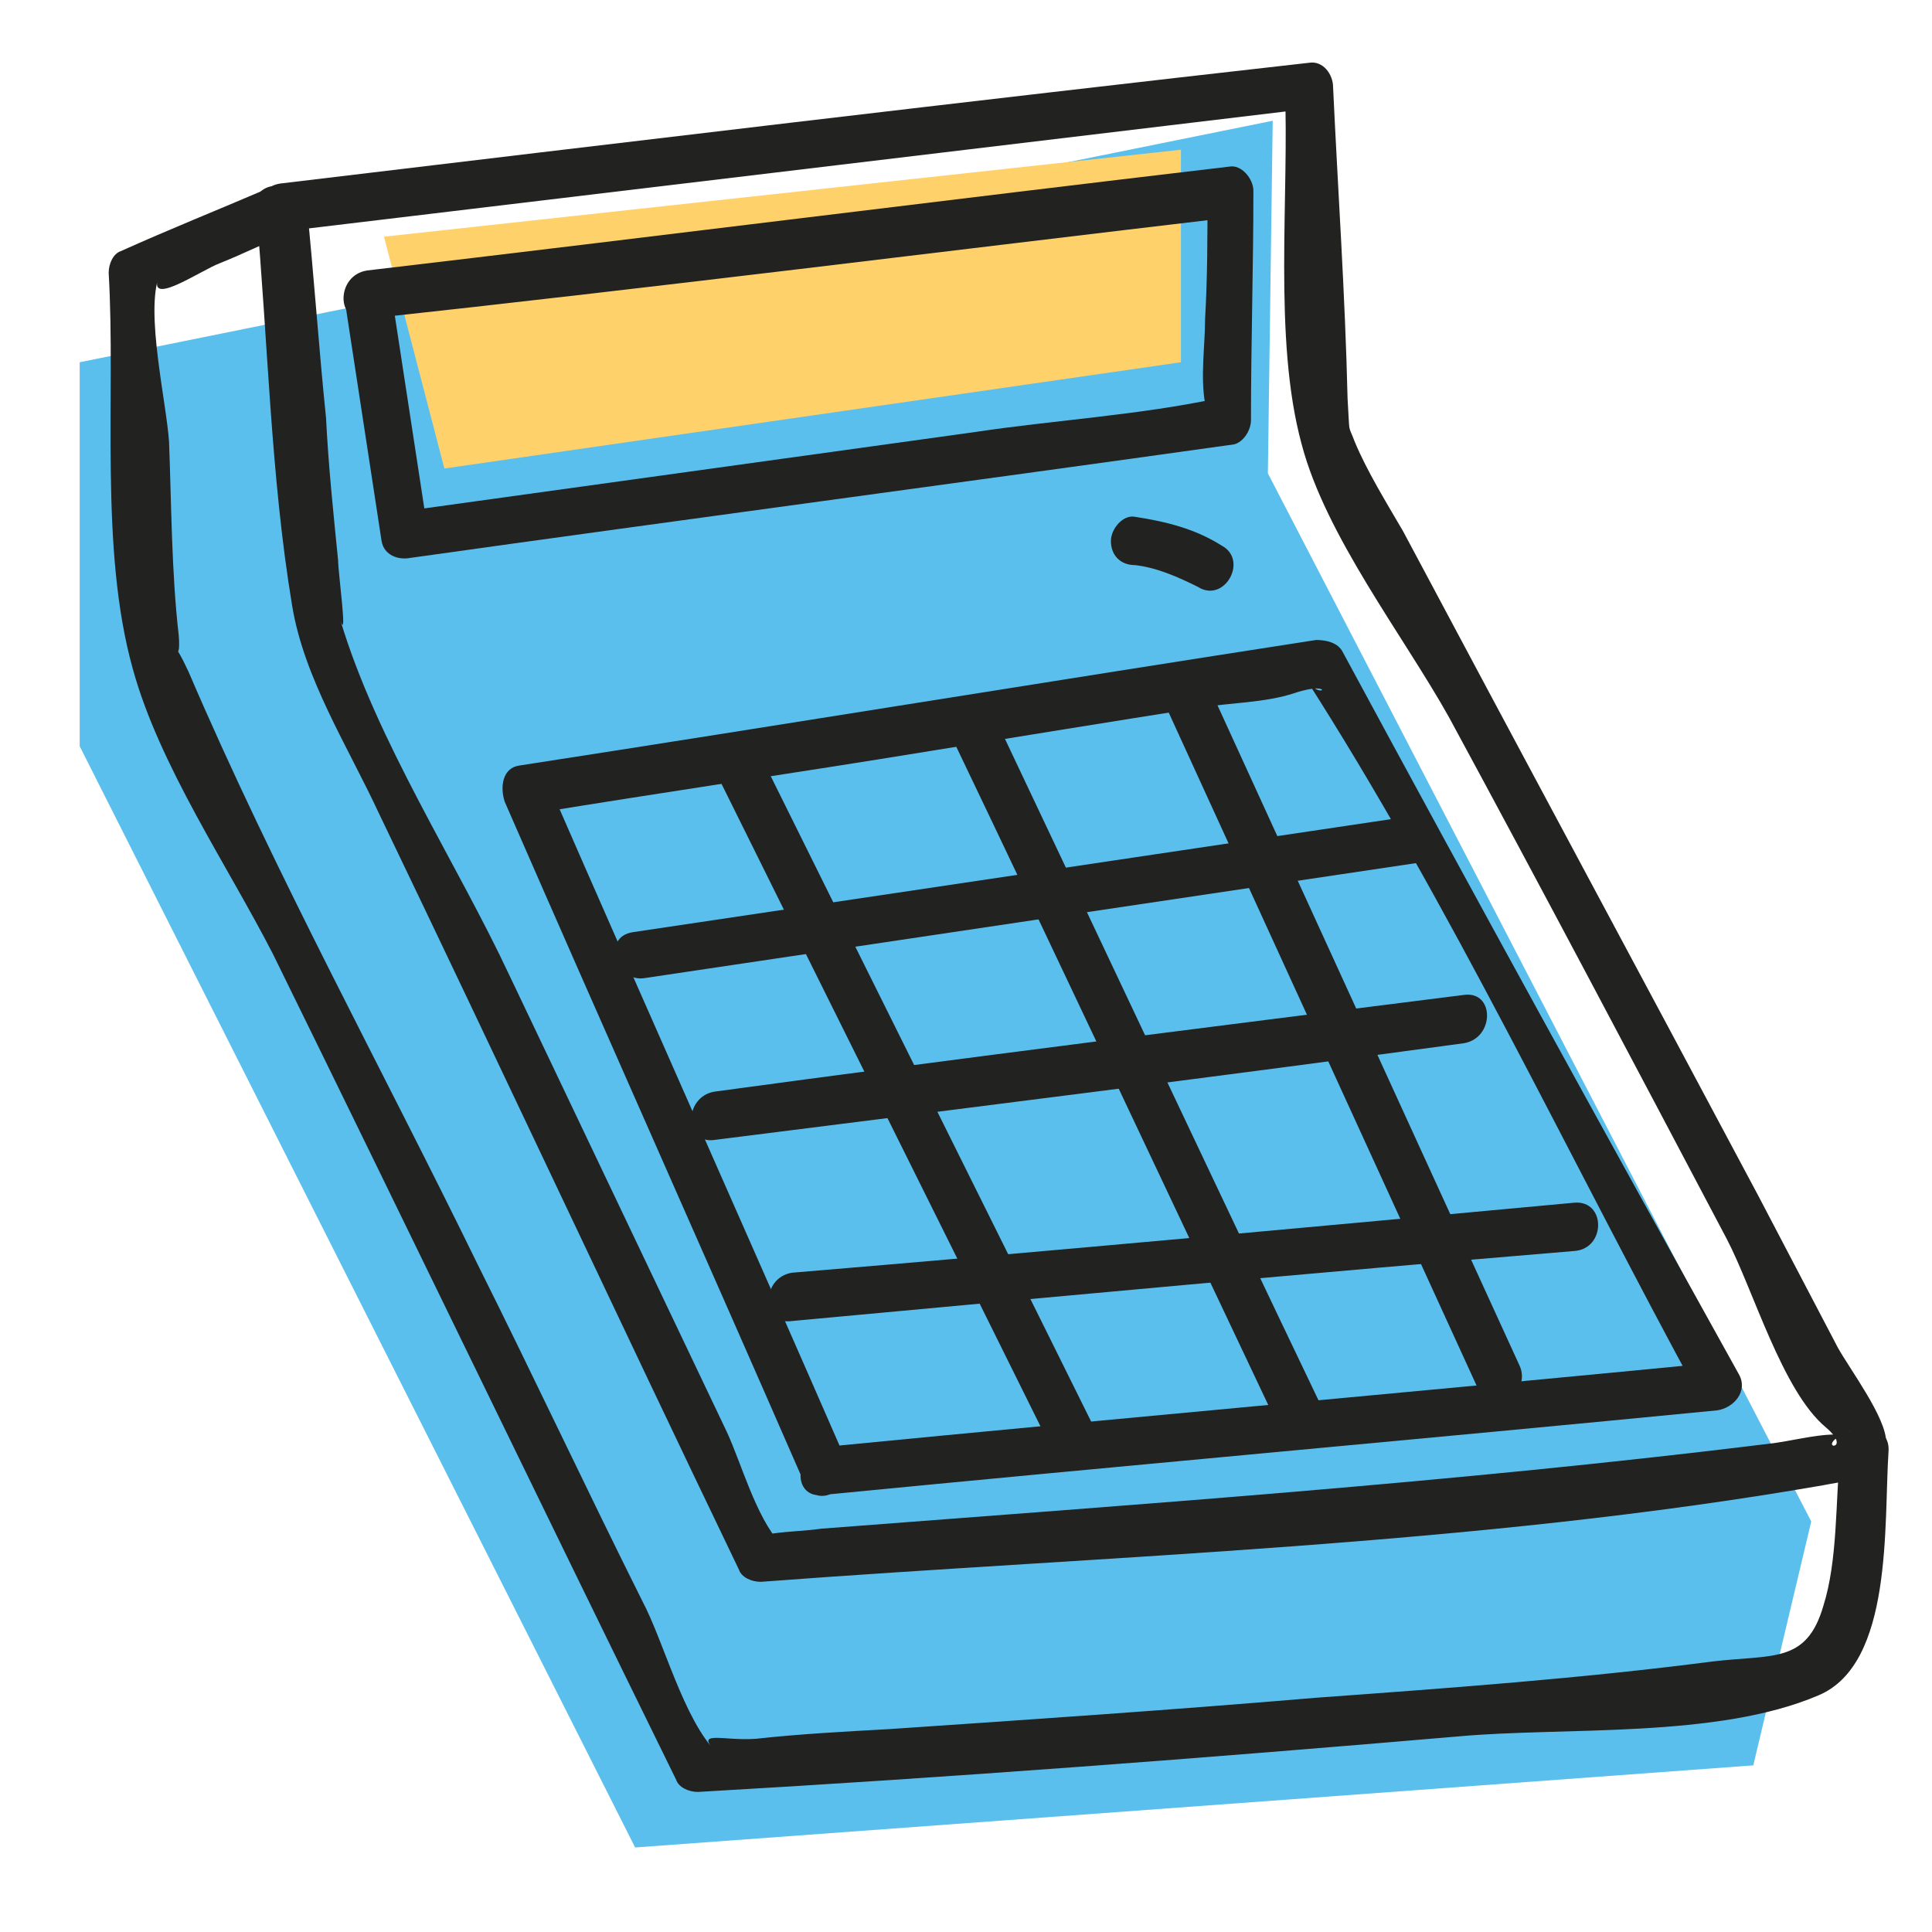 <?xml version="1.0" encoding="utf-8"?>
<!-- Generator: Adobe Illustrator 22.1.0, SVG Export Plug-In . SVG Version: 6.00 Build 0)  -->
<svg version="1.1" id="Capa_1" xmlns="http://www.w3.org/2000/svg" xmlns:xlink="http://www.w3.org/1999/xlink" x="0px" y="0px"
	 viewBox="0 0 80 80" style="enable-background:new 0 0 80 80;" xml:space="preserve">
<style type="text/css">
	.st0{fill:#5ABFED;}
	.st1{fill:#FFD16A;}
	.st2{fill:#222221;}
</style>
<polygon class="st0" points="3.3,15 3.3,30.9 26.3,76.5 72.6,73.1 75,63 52.5,19.6 52.7,5 "/>
<polygon class="st1" points="15.9,9.8 18.4,19.4 48.9,15 48.9,6.2 "/>
<g>
	<g>
		<path class="st2" d="M10.6,8.6c0.5,5.5,0.6,11.1,1.5,16.5c0.5,3,2.3,5.8,3.6,8.6c5,10.4,9.9,20.9,14.9,31.3
			c0.1,0.3,0.5,0.5,0.9,0.5c14.6-1.1,29.6-1.5,44-4c1.5-0.3,2.5-0.2,2.6-1.8c0-1-1.5-3-2-3.9c-1.1-2.1-2.2-4.2-3.3-6.3
			C67.9,40.3,63,31.2,58.1,22c-0.7-1.2-1.5-2.5-2-3.7c-0.3-0.8-0.2-0.2-0.3-1.8c-0.1-4.3-0.4-8.6-0.6-12.9c0-0.5-0.4-1.1-1-1
			C40,4.2,25.8,5.9,11.6,7.6c-1.3,0.2-1.3,2.2,0,2C25.8,7.9,40,6.2,54.2,4.5c-0.3-0.3-0.7-0.7-1-1c0.2,4.6-0.5,10.5,0.7,14.9
			c1,3.8,4.2,7.9,6.1,11.3c3.9,7.2,7.7,14.4,11.5,21.6c1.1,2.1,2.3,6.3,4.1,7.8c1.3,1.1-0.8,0.9,1.1,0.1c-0.2,0.1-0.5,0.2-0.7,0.2
			c-0.9,0-1.9,0.3-2.9,0.4c-13,1.6-26.1,2.5-39.1,3.5c-0.7,0.1-1.3,0.1-2,0.2c-1,0,0.1,0.2,0.3,0.4c-1-1.1-1.6-3.3-2.2-4.6
			c-3-6.3-6-12.6-9-18.9c-2.2-4.7-5.5-9.7-7-14.7c0.3,0.9-0.1-2-0.1-2.5c-0.2-2-0.4-3.9-0.5-5.9c-0.3-2.9-0.5-5.9-0.8-8.8
			C12.4,7.4,10.4,7.4,10.6,8.6z"/>
	</g>
</g>
<g>
	<g>
		<path class="st2" d="M11.1,7.8C9,8.7,7,9.5,5,10.4c-0.3,0.1-0.5,0.5-0.5,0.9c0.3,5.1-0.4,11.4,1,16.4c1.1,4,3.9,8.1,5.8,11.8
			C16.9,50.9,22.4,62.3,28,73.7c0.1,0.3,0.5,0.5,0.9,0.5c10.5-0.6,21-1.4,31.5-2.3c4.4-0.4,10.7,0.1,14.9-1.7
			c3.1-1.3,2.7-7.1,2.9-10.1c0.1-1.3-1.9-1.3-2,0c-0.2,2.1-0.1,4.5-0.7,6.4c-0.7,2.4-2.1,2-4.6,2.3c-5.4,0.7-10.9,1.1-16.4,1.5
			c-5.9,0.5-11.8,0.9-17.7,1.3c-1.8,0.1-3.7,0.2-5.5,0.4c-1.4,0.1-2.6-0.4-1.6,0.6c-1.4-1.4-2.2-4.6-3.1-6.3
			c-2.3-4.6-4.5-9.3-6.8-13.9c-4-8.2-8.4-16.2-12-24.6c-0.7-1.5-0.3-0.2-0.4-1.5c-0.3-2.6-0.3-5.4-0.4-8c-0.1-1.6-1-5.4-0.4-6.9
			c-0.6,1.4,1.7-0.2,2.5-0.5c1-0.4,2-0.9,3-1.3C13.2,9,12.2,7.3,11.1,7.8L11.1,7.8z"/>
	</g>
</g>
<g>
	<g>
		<path class="st2" d="M14.3,12.6c0.5,3.3,1,6.5,1.5,9.8c0.1,0.6,0.7,0.8,1.2,0.7c11.4-1.6,22.7-3.1,34.1-4.7c0.4-0.1,0.7-0.6,0.7-1
			c0-3.2,0.1-6.3,0.1-9.5c0-0.5-0.5-1.1-1-1C39,8.3,27.1,9.8,15.2,11.2c-1.3,0.2-1.3,2.2,0,2c12-1.3,23.9-2.8,35.8-4.2
			c-0.3-0.3-0.7-0.7-1-1c0,1.7,0,3.5-0.1,5.2c0,1.1-0.2,2.4,0,3.5c0.2,1.2,0.6-0.2,0.5-0.2c-3.3,0.7-6.8,0.9-10.1,1.4
			c-7.9,1.1-15.9,2.2-23.8,3.3c0.4,0.2,0.8,0.5,1.2,0.7c-0.5-3.3-1-6.5-1.5-9.8C16,10.8,14.1,11.3,14.3,12.6z"/>
	</g>
</g>
<g>
	<g>
		<path class="st2" d="M34.1,61.9c12.3-1.2,24.7-2.3,37-3.5c0.7-0.1,1.3-0.8,0.9-1.5C66.5,47,61,37,55.6,27
			c-0.2-0.4-0.7-0.5-1.1-0.5c-11,1.7-22,3.5-33,5.2c-0.7,0.1-0.8,0.9-0.6,1.5C25,42.6,29.2,52,33.3,61.4c0.5,1.2,2.2,0.2,1.7-1
			c-4.1-9.4-8.3-18.8-12.4-28.2c-0.2,0.5-0.4,1-0.6,1.5c5.5-0.9,11-1.7,16.5-2.6c3.7-0.6,7.4-1.2,11.2-1.8c1.2-0.2,2.7-0.2,3.9-0.6
			c1.8-0.6,1.1,0.5,0.4-0.7c6.1,9.5,11,20,16.4,29.9c0.3-0.5,0.6-1,0.9-1.5c-12.3,1.2-24.7,2.3-37,3.5
			C32.8,60.1,32.8,62.1,34.1,61.9z"/>
	</g>
</g>
<g>
	<g>
		<path class="st2" d="M29.6,31.9c4.6,9.3,9.3,18.7,13.9,28c0.6,1.2,2.3,0.1,1.7-1c-4.6-9.3-9.3-18.7-13.9-28
			C30.7,29.7,29,30.7,29.6,31.9L29.6,31.9z"/>
	</g>
</g>
<g>
	<g>
		<path class="st2" d="M39.3,30.3c4.6,9.6,9.1,19.2,13.7,28.9c0.6,1.2,2.3,0.1,1.7-1C50.1,48.6,45.6,39,41,29.3
			C40.5,28.2,38.8,29.2,39.3,30.3L39.3,30.3z"/>
	</g>
</g>
<g>
	<g>
		<path class="st2" d="M48.3,29.3c4.3,9.4,8.6,18.8,12.9,28.2c0.5,1.2,2.3,0.2,1.7-1c-4.3-9.4-8.6-18.8-12.9-28.2
			C49.5,27.1,47.8,28.1,48.3,29.3L48.3,29.3z"/>
	</g>
</g>
<g>
	<g>
		<path class="st2" d="M26.7,40.5c10.7-1.6,21.5-3.2,32.2-4.8c1.3-0.2,0.7-2.1-0.5-1.9c-10.7,1.6-21.5,3.2-32.2,4.8
			C24.9,38.8,25.5,40.7,26.7,40.5L26.7,40.5z"/>
	</g>
</g>
<g>
	<g>
		<path class="st2" d="M29.6,47.2c10.3-1.3,20.7-2.6,31-4c1.3-0.2,1.3-2.2,0-2c-10.3,1.3-20.7,2.6-31,4
			C28.3,45.4,28.3,47.4,29.6,47.2L29.6,47.2z"/>
	</g>
</g>
<g>
	<g>
		<path class="st2" d="M32.8,54.7c10.8-1,21.6-2,32.4-2.9c1.3-0.1,1.3-2.1,0-2c-10.8,1-21.6,2-32.4,2.9
			C31.5,52.9,31.5,54.9,32.8,54.7L32.8,54.7z"/>
	</g>
</g>
<g>
	<g>
		<path class="st2" d="M47,23.4c0.9,0.1,1.8,0.5,2.6,0.9c1.1,0.7,2.1-1.1,1-1.7c-1.1-0.7-2.3-1-3.6-1.2c-0.5-0.1-1,0.5-1,1
			C46,23,46.4,23.4,47,23.4L47,23.4z"/>
	</g>
</g>
</svg>
